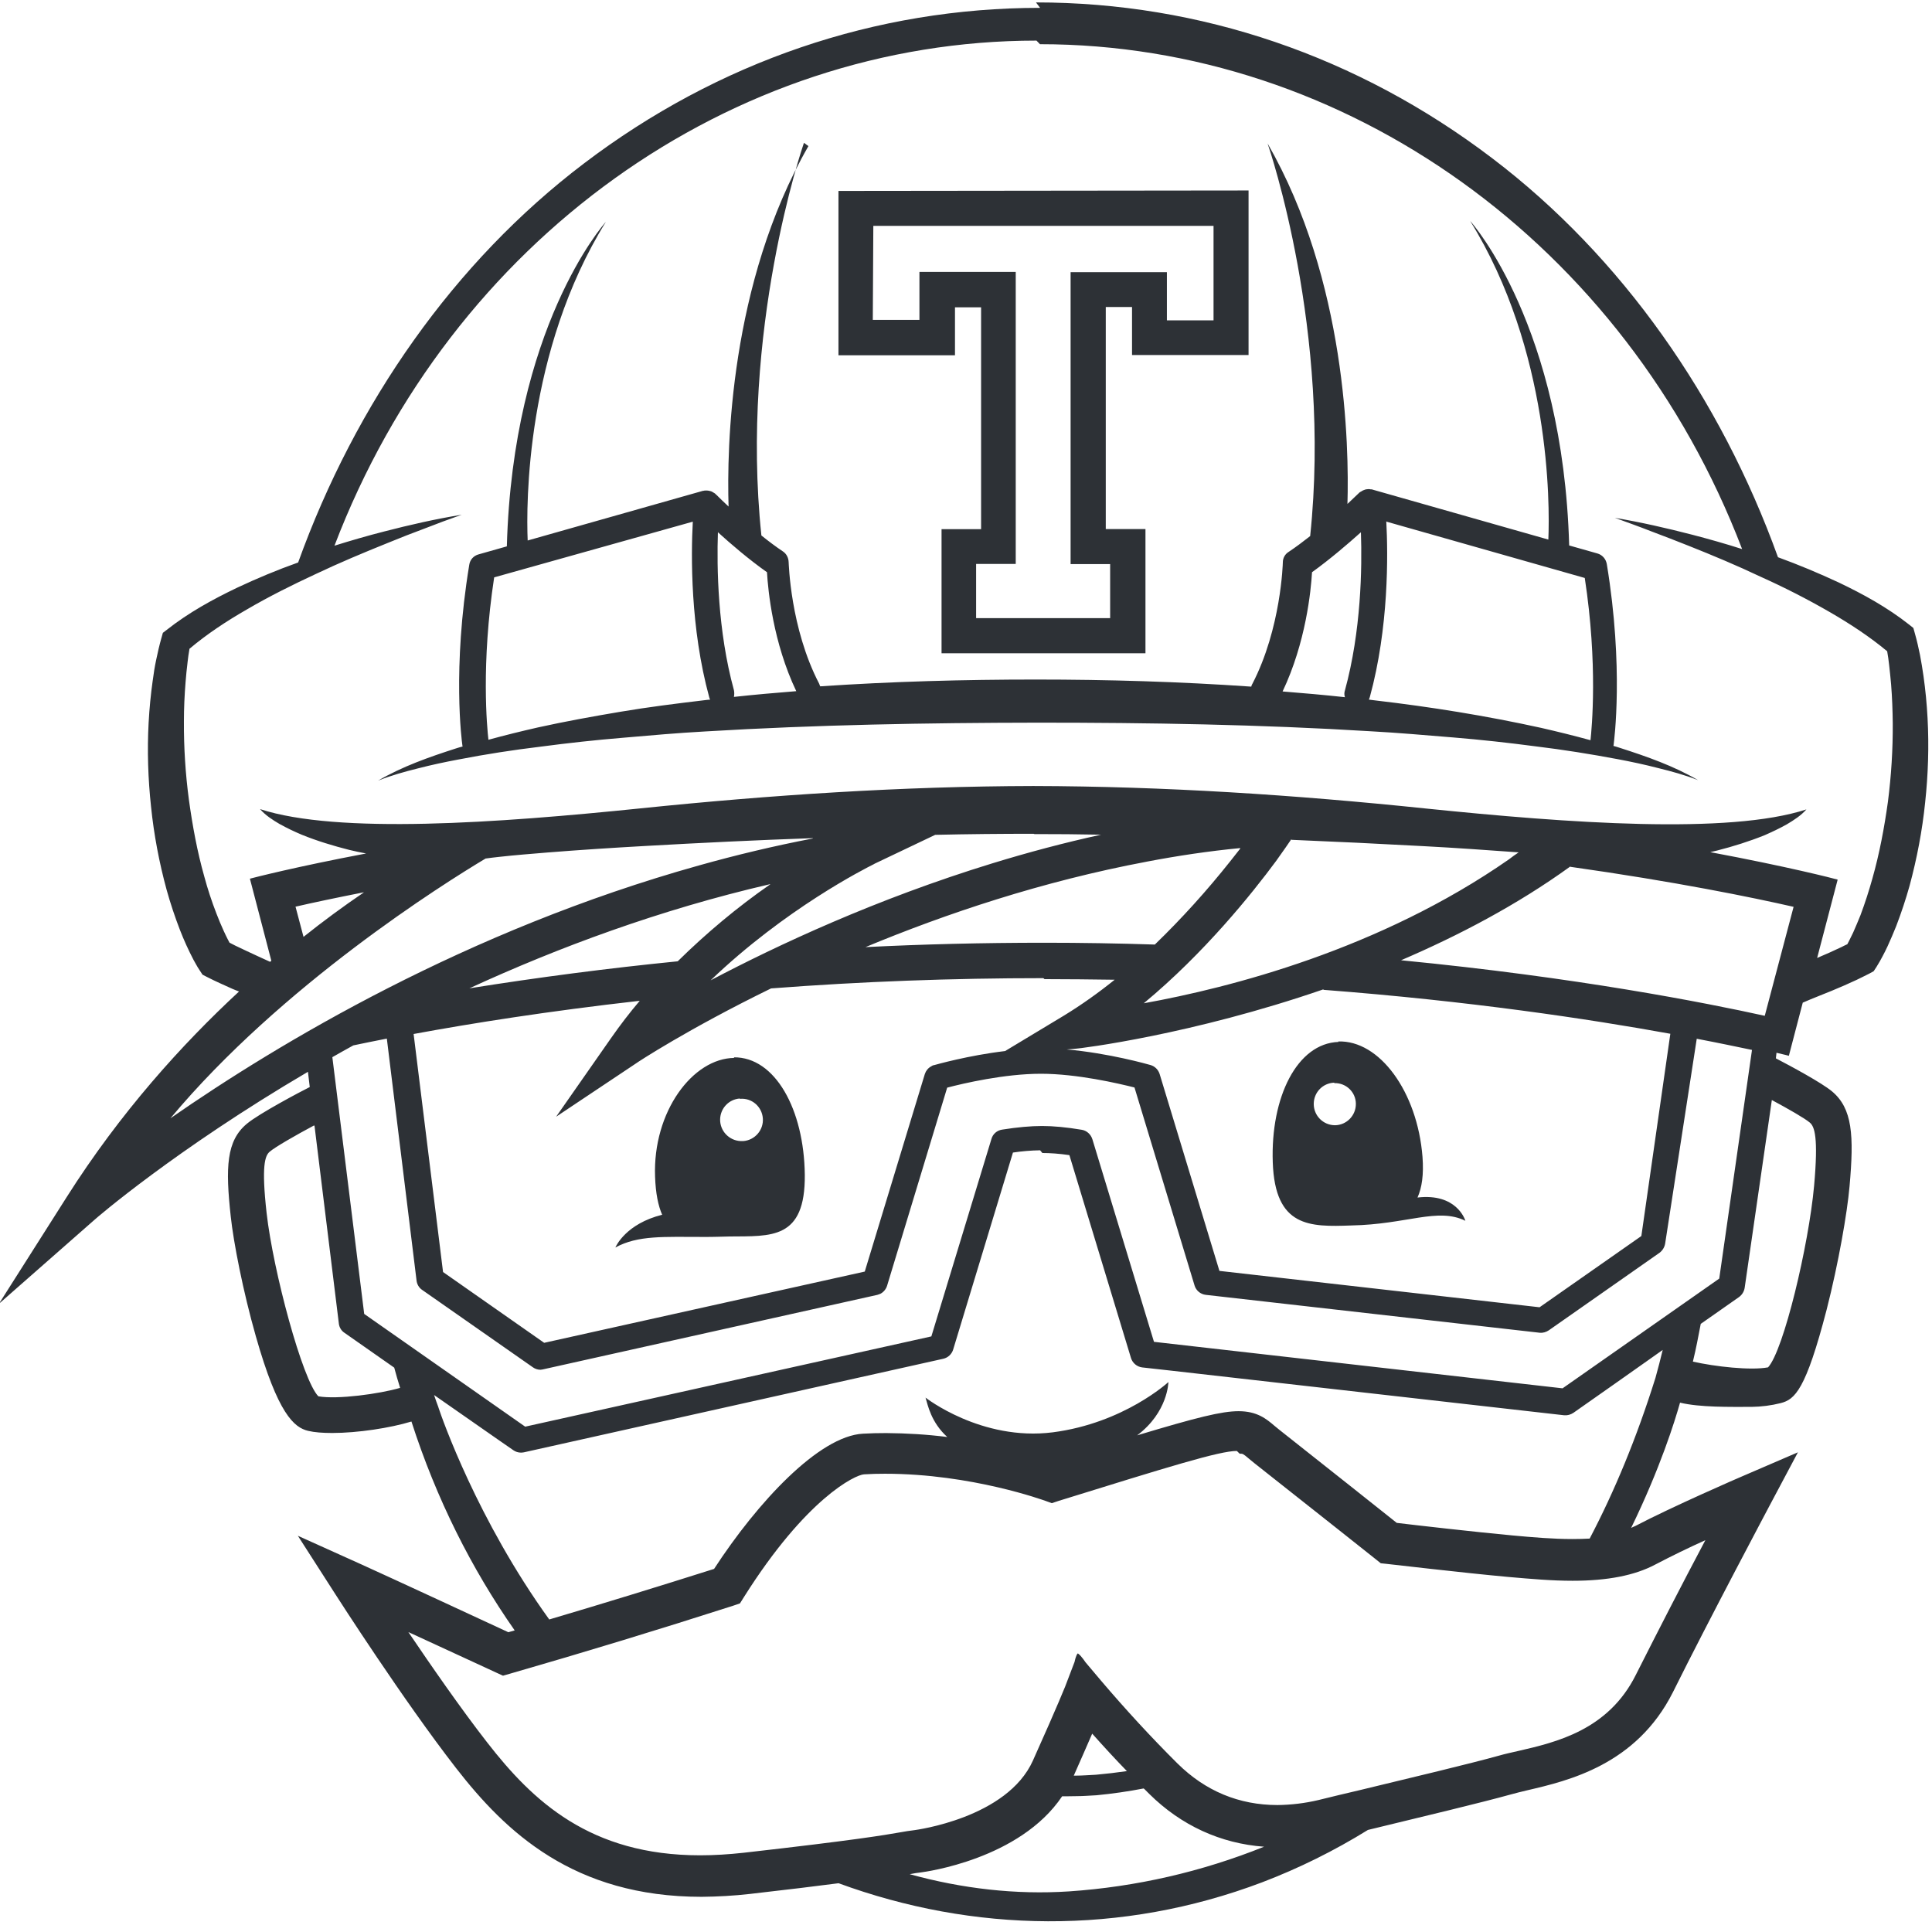 <svg viewBox="0 0 128 128" xmlns="http://www.w3.org/2000/svg"><path fill="#2D3136" d="M68.91.52C58.02.52 47.57 4.08 38.69 10.828c-8.6 6.52-15.134 15.884-18.938 26.44l-.001-.001c-1.38.49-2.72 1.05-4.04 1.67 -1.61.77-3.2 1.64-4.661 2.79l-.26.2 -.1.36h-.001c-.13.46-.24.94-.34 1.42 -.1.46-.17.92-.23 1.38l-.001-.001c-.13.92-.22 1.85-.27 2.78l-.001 0c-.1 1.86-.04 3.73.16 5.58v-.001c.19 1.86.54 3.7 1.03 5.5 .25.9.55 1.8.89 2.68v-.001c.26.67.56 1.33.9 1.98l.18.32c.07.12.11.2.22.36l.19.29 .29.15c.31.16.57.28.85.41l.83.375c.15.06.29.125.45.18 -3.77 3.49-7.87 8.02-11.418 13.62l-4.49 7.07 6.293-5.53c.1-.1 5.38-4.67 14.18-9.84l.12 1.01c-.58.29-3.35 1.75-4.163 2.43 -1.362 1.13-1.43 2.88-1.07 6.16 .18 1.68.81 4.94 1.66 7.92 1.46 5.14 2.53 6.05 3.47 6.27 .42.1.97.14 1.59.14 1.68 0 3.84-.33 5.25-.76 1.65 5.13 3.99 9.77 6.84 13.84l-.42.12c-1.72-.8-7.72-3.58-9.73-4.49l-4.215-1.9 2.49 3.88c.18.28 4.48 6.99 7.99 11.51 3.28 4.22 7.78 8.53 16.271 8.53v0c1.06-.01 2.13-.07 3.192-.19 2.53-.29 4.436-.52 5.88-.71 8.91 3.27 18.73 3.47 28.06-.06v0c2.44-.93 4.78-2.09 7.01-3.47 .04-.01.08-.02.12-.03 3.46-.84 7.4-1.78 9.34-2.32 .31-.09.7-.18 1.11-.28 2.7-.63 7.22-1.68 9.64-6.5 2.42-4.87 6.39-12.33 6.43-12.41l1.85-3.48 -3.62 1.56c-.2.08-4.77 2.07-7.15 3.32 -.09.04-.19.08-.28.13 1.92-3.94 2.9-7.09 3.24-8.3 1.32.32 3.3.28 4.75.28v0c.64-.01 1.29-.09 1.92-.25 .94-.24 1.66-.87 3.04-6.18 .79-3.09 1.37-6.45 1.52-8.18 .3-3.37.2-5.16-1.17-6.3 -.69-.57-2.69-1.65-3.71-2.18l.04-.37c.52.12.79.19.82.2l.92-3.52h-.001c.35-.15.7-.3 1.06-.44v0c.56-.22 1.12-.45 1.67-.69l.83-.375c.28-.14.54-.26.85-.42l.29-.16 .19-.29c.1-.16.15-.25.22-.37l.18-.33c.12-.23.23-.44.33-.66v0c.2-.44.39-.88.57-1.33 .34-.89.64-1.79.89-2.686 .49-1.82.84-3.66 1.03-5.51 .2-1.86.26-3.73.16-5.59v0c-.05-.94-.14-1.87-.27-2.79v0c-.07-.47-.14-.93-.23-1.39 -.1-.47-.19-.91-.34-1.43l-.1-.36 -.26-.21c-1.47-1.16-3.06-2.03-4.67-2.8v0c-1.33-.62-2.67-1.18-4.04-1.68 -3.81-10.56-10.35-19.92-18.94-26.44C89.966 3.72 79.51.16 68.636.16Zm-.01 2.408c20.23 0 38.77 13.19 46.52 33.45l0 0c-1.09-.35-2.19-.66-3.3-.95 -1.7-.44-3.41-.83-5.13-1.12 .82.3 1.64.59 2.45.91 .81.3 1.62.62 2.43.94 1.61.64 3.21 1.31 4.77 2.05v0c1.56.7 3.09 1.48 4.58 2.34 1.35.78 2.66 1.64 3.81 2.6 .05.29.1.61.13.91 .05.42.09.85.13 1.28 .07.86.1 1.73.11 2.59h0c.01 1.73-.1 3.47-.32 5.19 -.24 1.72-.56 3.43-1.03 5.09l0 0c-.23.82-.49 1.63-.79 2.43 -.16.39-.32.78-.49 1.16v-.001c-.09.18-.18.37-.27.55l-.11.21v0c-.13.06-.26.12-.39.19l-.78.36c-.28.12-.55.24-.83.36l1.36-5.19c-.32-.09-3.31-.86-8.44-1.82v-.001c.15-.04.31-.07.47-.11v-.001c1.06-.27 2.11-.6 3.13-1.01v0c.5-.22.99-.45 1.47-.72 .47-.28.94-.58 1.3-.99 -5.14 1.68-15.768.91-25.22-.06 -8.64-.9-17.3-1.47-26.003-1.49 -8.704.02-17.36.59-26.01 1.48 -9.45.97-20.072 1.73-25.22.05 .36.41.82.71 1.3.99 .47.26.97.5 1.47.71 1.01.41 2.07.73 3.13 1 .37.09.75.17 1.13.24 -4.69.89-7.4 1.59-7.7 1.67l1.42 5.44v-.001c-.03.02-.06.04-.08.07 -.49-.22-1.09-.5-1.52-.7l-.78-.37 -.001 0c-.14-.07-.26-.13-.39-.2l-.11-.21h-.001c-.1-.19-.18-.37-.27-.56v0c-.18-.39-.34-.78-.49-1.17h0c-.31-.8-.58-1.62-.8-2.44 -.47-1.66-.782-3.37-1.02-5.09h0c-.23-1.73-.34-3.46-.33-5.2v0c0-.87.04-1.74.11-2.6 .03-.43.08-.86.13-1.29l-.001-.001c.03-.31.08-.61.13-.91 1.15-.97 2.45-1.83 3.81-2.61 1.47-.86 3.01-1.625 4.57-2.35 1.56-.74 3.16-1.41 4.776-2.06 .8-.33 1.62-.65 2.43-.95 .81-.32 1.63-.62 2.45-.91 -1.73.28-3.44.67-5.14 1.11 -1.1.28-2.2.6-3.29.94C29.9 15.88 48.43 2.69 68.67 2.69ZM53.56 9.68c-5.23 9.09-5.41 20.05-5.29 23.88l0 0c-.28-.26-.55-.52-.81-.78 -.02-.02-.03-.02-.04-.03 -.01-.01-.02-.02-.02-.03 -.01-.01-.03-.02-.04-.03v0c-.04-.03-.08-.05-.12-.07 -.02-.02-.04-.03-.06-.04v0c-.05-.03-.1-.04-.15-.05 -.02-.01-.03-.01-.04-.01v-.001c-.07-.02-.13-.02-.19-.02 -.02 0-.04 0-.05 0v0c-.05 0-.1 0-.15.02l-.03 0 -11.61 3.29c-.1-2.37-.14-12.54 5.18-21.111 -.19.21-6.16 7.02-6.56 21.5l-1.87.53h0c-.33.09-.57.35-.62.69 -1.14 6.9-.49 11.729-.46 11.93 0 .04.01.07.02.11 -.16.04-.3.08-.45.13 -1.77.57-3.54 1.19-5.15 2.13 .86-.34 1.75-.59 2.64-.81l0 0c.89-.23 1.78-.42 2.69-.59h0c1.8-.35 3.61-.63 5.44-.85l-.001 0c1.81-.24 3.64-.44 5.46-.59 1.82-.16 3.65-.32 5.48-.42 7.32-.44 14.67-.57 22.02-.58 7.35 0 14.69.12 22.024.57 1.83.1 3.65.26 5.48.41l0 0c1.82.15 3.65.35 5.46.59 1.82.22 3.63.51 5.44.85 .9.17 1.79.36 2.68.59 .89.22 1.78.46 2.64.8 -1.61-.94-3.38-1.56-5.15-2.13 -.16-.05-.3-.1-.46-.14 .01-.04.02-.08.02-.12 .02-.21.68-5.03-.46-11.94h-.001c-.06-.33-.3-.6-.62-.69l-1.87-.53c-.41-14.48-6.366-21.29-6.56-21.5 5.32 8.573 5.28 18.743 5.18 21.11l-11.61-3.3c-.01-.01-.02-.01-.03-.01v0c-.05-.02-.1-.02-.15-.02 -.02 0-.03-.01-.05-.01v-.001c-.07-.01-.13 0-.19.01 -.01 0-.02 0-.03 0v0c-.06.01-.11.03-.16.05 -.02.01-.04.02-.05.02 -.04.02-.08.04-.12.07 -.01 0-.03.01-.04.02 -.01 0-.02.01-.03.02 -.01.01-.03.01-.04.02 -.01.01-.32.31-.81.77 .11-3.83-.07-14.79-5.29-23.88 .11.32 4.25 12.43 2.82 26.01 -.47.37-.95.73-1.43 1.05h-.001c-.24.15-.38.41-.38.69 0 .04-.11 4.37-2.02 8.055l-.001-.001c-.03.05-.06.11-.07.18 -4.76-.33-9.52-.47-14.28-.47s-9.53.13-14.28.45h-.001c-.02-.06-.05-.12-.07-.18 -1.92-3.69-2.01-8.01-2.02-8.055v0c-.01-.29-.15-.55-.375-.7 -.48-.32-.97-.69-1.43-1.06 -1.43-13.58 2.71-25.7 2.82-26.014Zm1.99 2.97v10.89h7.72V20.36H65v14.7h-2.62v8.22h13.51v-8.23h-2.63V20.34H75v3.18h7.72v-10.9Zm2.31 2.314H80.4v6.26h-3.09v-3.19h-6.38v19.34h2.62v3.58h-8.88v-3.59h2.625v-19.35h-6.38v3.18h-3.09ZM45.9 34.562c-.12 2.22-.17 7.04 1.09 11.64v0c.01.05.03.1.06.15 -.13.01-.26.02-.39.04 -1.85.22-3.69.45-5.53.76 -1.84.31-3.67.64-5.48 1.04v0c-1.1.25-2.2.52-3.29.82 -.09-.78-.5-5.01.38-10.76Zm45.965 0l13.13 3.73c.88 5.75.46 9.98.38 10.75l0-.001c-1.09-.3-2.19-.57-3.28-.82 -3.64-.8-7.31-1.39-11.01-1.82 -.13-.02-.26-.03-.39-.05 .02-.06.04-.11.06-.17 1.26-4.6 1.21-9.43 1.09-11.65Zm-1.7.72c.08 2.32.02 6.52-1.06 10.46v0c-.05.14-.05.3 0 .45l0-.001c-1.38-.15-2.75-.27-4.13-.38 1.54-3.24 1.88-6.68 1.95-7.9 1.18-.85 2.36-1.86 3.23-2.64Zm-42.58 0c.86.78 2.04 1.79 3.23 2.63 .07 1.21.4 4.65 1.94 7.88l-.001 0c-1.38.11-2.76.23-4.13.38v0c.03-.15.03-.3 0-.45 -1.08-3.93-1.14-8.137-1.06-10.47ZM68.52 55.26h0c1.47 0 2.96.01 4.43.04v0c-2.43.53-4.83 1.17-7.21 1.9 -7.69 2.36-14.22 5.41-18.66 7.75 4.95-4.741 10.22-7.4 10.82-7.7l.05-.03 4.01-1.91h0c2.17-.05 4.34-.07 6.52-.07Zm-14.66.29l-.001 0c-2.55.49-5.07 1.09-7.56 1.79 -15.39 4.3-27.853 11.78-35.008 16.75 7.36-8.81 18.087-15.54 20.88-17.21 .3-.04.6-.08.9-.11 1.064-.12 2.13-.2 3.2-.29l-.001 0c2.14-.17 4.29-.31 6.44-.43h-.001c3.7-.21 7.41-.39 11.13-.52Zm31.71.09c2.91.12 5.83.26 8.747.42 2.1.11 4.19.26 6.28.41 0 0 .01 0 .02 0 -.22.14-.43.3-.64.46 -8.58 5.98-18.49 8.51-24.2 9.54 4.03-3.34 7.18-7.28 8.77-9.43 .49-.68.83-1.18 1-1.43Zm-3.4.58v0c-.22.28-.45.57-.67.85h0c-1.54 1.94-3.21 3.79-4.99 5.51l0-.001c-2.44-.08-4.87-.12-7.3-.12 -4.14 0-8.1.1-11.87.29 5.31-2.21 11.71-4.36 18.63-5.66v-.001c2.04-.39 4.11-.7 6.19-.9Zm21.88 1.21c6.93.98 12.02 2.02 14.78 2.65l-1.91 7.22c-3.9-.86-12.45-2.55-24.098-3.68 3.8-1.63 7.68-3.66 11.21-6.21Zm-53.02 1.16l-.001 0c-2.19 1.52-4.23 3.23-6.13 5.1l-.001-.001c-4.62.46-9.22 1.06-13.8 1.79 5.89-2.71 12.616-5.21 19.92-6.9Zm-26.93.54l-.001 0c-1.37.93-2.7 1.91-3.99 2.94l-.53-2c1.12-.26 2.64-.58 4.51-.95Zm45.1 5.74c1.58 0 3.128.02 4.65.04v0c-1.07.86-2.19 1.66-3.36 2.375l-3.9 2.35c-2.45.29-4.58.9-4.695.93h-.001c-.08.01-.14.04-.21.09h-.001c-.2.11-.34.29-.41.5l-3.98 13.09 -21.24 4.72 -6.7-4.69 -1.95-15.77c3.79-.7 8.88-1.51 14.982-2.2v0c-.67.79-1.3 1.61-1.9 2.47l-3.64 5.21 5.29-3.53c.07-.06 3.44-2.28 8.95-4.97v0c6-.46 12.02-.68 18.04-.68Zm18.494.71c9.67.74 17.57 1.93 22.97 2.91l-1.92 13.4 -6.744 4.72 -21.21-2.41 -3.96-13.04h0c-.09-.29-.32-.52-.61-.6 -.14-.04-2.76-.79-5.55-1.03l.51-.04c.44-.03 7.756-.93 16.49-3.94Zm24.72 3.24c1.47.28 2.7.54 3.66.74l-2.17 15.15 -10.38 7.27 -27.07-3.08 -4.08-13.42h-.001c-.1-.33-.38-.58-.71-.63 -1.01-.17-1.89-.25-2.628-.25 -.75 0-1.63.08-2.64.24v0c-.34.05-.62.29-.71.62l-3.98 13.08 -26.91 5.98 -10.666-7.47 -2.11-17.01c.45-.26.92-.52 1.39-.78 .66-.14 1.4-.29 2.22-.45l1.97 16.04v0c.03.24.16.47.37.61l7.34 5.13v0c.14.1.32.16.5.16v-.001c.06-.01.13-.01.19-.03l22.125-4.93h-.001c.07-.02.15-.05.22-.08h0c.2-.11.36-.3.43-.53l3.98-13.12c1.06-.28 3.8-.92 6.21-.92 2.39 0 5.13.64 6.2.91l3.98 13.119h-.001c.1.33.39.58.75.62l22.12 2.51h-.001c.21.02.42-.04.6-.16l7.34-5.14v-.001c.2-.15.33-.37.37-.61Zm-23.73.21c-2.747.09-4.51 3.66-4.36 7.98 .15 4.31 2.45 4.28 5.2 4.18 3.69-.07 5.72-1.21 7.56-.31 -.03-.11-.61-1.84-3.17-1.54 .29-.65.42-1.51.33-2.7 -.34-4.31-2.85-7.74-5.59-7.64ZM48.65 70.09c-2.75.02-5.41 3.56-5.25 7.87 .04 1.12.21 1.93.47 2.52 -2.4.6-3.06 2.08-3.1 2.17 1.5-.82 3.21-.7 5.88-.7 .28 0 .58 0 .88-.01 .26-.01.52-.01.8-.02 2.75-.03 5.03.23 4.99-4.09 -.05-4.32-1.96-7.81-4.71-7.78Zm39.76 1.67v0c.77-.02 1.41.59 1.42 1.36 0 0 0 0 0 .01h-.001c.01.77-.61 1.41-1.38 1.42v0c-.78-.001-1.41-.63-1.41-1.41 0-.76.59-1.38 1.35-1.41ZM49.03 72.8v0c.77-.07 1.45.51 1.51 1.29 .06.77-.52 1.45-1.3 1.51 -.06 0-.11 0-.16 0v0c-.78-.03-1.39-.68-1.37-1.45 .02-.72.57-1.31 1.29-1.37Zm68.359.08c1.08.58 2.18 1.21 2.51 1.49 .32.26.58.96.29 4.19 -.36 3.96-2.02 10.91-3.05 12.03 -1.14.22-3.53-.05-4.98-.38 .24-1 .32-1.48.52-2.5l2.54-1.78v0c.2-.15.33-.36.37-.61ZM20.84 74.61l1.61 13.08h-.001c.03.25.16.47.37.61l3.3 2.31c.12.45.25.9.39 1.34 -1.37.4-4.157.78-5.416.56 -1.05-1.06-2.997-8.3-3.43-12.15 -.35-3.12-.11-3.8.21-4.06 .36-.31 1.74-1.1 2.939-1.74Zm48.22 1.78c.51 0 1.11.04 1.79.14l4.08 13.44v0c.1.33.39.58.74.625l1.89.21 26.07 2.96v0c.21.02.43-.04.61-.16l2.62-1.84 2.41-1.7 .89-.63h-.001c-.15.62-.31 1.24-.48 1.85 -1.25 3.99-2.72 7.53-4.36 10.65 -.37.02-.75.03-1.15.03 -1.27 0-2.56-.11-3.98-.24 -2.48-.23-6.41-.68-7.65-.83 -1.08-.86-4.73-3.76-7.77-6.16 -.12-.1-.23-.19-.33-.27 -.54-.46-1.15-.97-2.38-.97 -1.12 0-2.76.41-6.72 1.6 2.05-1.54 2.07-3.53 2.07-3.53s-2.94 2.72-7.66 3.33c-4.73.6-8.43-2.3-8.43-2.3 .15.5.37 1.64 1.44 2.61v0c-1.35-.17-2.69-.25-4.04-.26 -.52 0-1.04.01-1.54.04 -2.91.15-6.994 4.54-9.87 8.96v-.001c-3.63 1.15-7.27 2.27-10.92 3.35 -4.76-6.6-7.11-13.34-7.34-14.04l0-.01c-.1-.27-.2-.54-.29-.82l1.22.85v0L33 95.38l1.01.7h0c.14.1.32.16.51.16 .06 0 .12-.01.19-.02l27.79-6.2h0c.31-.07.56-.31.65-.61l3.96-13.05v0c.59-.09 1.19-.14 1.8-.15Zm13.07 19.92c.22 0 .22 0 .6.32 .12.1.25.21.39.32 3.58 2.82 8.02 6.35 8.06 6.38l.3.24 .38.04c.05 0 5.11.6 8.107.87 1.49.13 2.85.25 4.22.25 2.31 0 4.11-.35 5.47-1.07v0c1.09-.57 2.2-1.11 3.33-1.62l-.001-.001c-1.57 2.96-3.1 5.94-4.61 8.93 -1.83 3.66-5.28 4.46-7.8 5.04 -.44.1-.86.19-1.24.3 -1.9.53-5.8 1.46-9.24 2.29 -.96.22-1.89.45-2.75.66v0c-.89.21-1.8.32-2.71.33 -2.55 0-4.78-.93-6.62-2.75h-.001c-1.77-1.76-3.45-3.59-5.06-5.48l-1.03-1.22s-.29-.44-.49-.58l-.02-.01c-.01 0-.01 0-.01-.01 -.13.13-.21.56-.21.56l-.63 1.65c-.02.03-.37.97-2.13 4.89 -1.71 3.82-7.78 4.6-7.83 4.61 -.36.04-.63.09-.98.15 -1.03.18-2.936.51-10.35 1.35 -1 .11-1.97.17-2.89.17 -7.29 0-11.09-3.59-14.11-7.48 -1.73-2.22-3.69-5.05-5.22-7.31 2.81 1.29 5.76 2.66 5.81 2.68l.46.21 .49-.14 -.001 0c4.93-1.42 9.85-2.92 14.74-4.49l.47-.16 .27-.43c4.13-6.55 7.375-8.09 7.95-8.12v0c.46-.03.93-.04 1.39-.04 5.75 0 10.56 1.78 10.61 1.79l.44.16 .45-.15c7.32-2.27 10.66-3.31 11.81-3.31Zm-9.75 18.57v0c.74.83 1.5 1.66 2.28 2.46 -.69.1-1.37.18-2.04.24 -.44.02-.9.06-1.32.06h-.16l0 0c.41-.93.82-1.85 1.22-2.78Zm3.44 3.65l.32.32c2.11 2.09 4.73 3.29 7.61 3.5h-.001c-4.13 1.66-8.49 2.66-12.93 2.96 -3.51.23-7.07-.18-10.55-1.14 .29-.06.5-.09.76-.12 .28-.04 6.53-.86 9.34-5.04l.26 0 .69-.01c.46 0 .89-.04 1.33-.06v0c1.04-.1 2.09-.25 3.12-.45Z"/></svg>